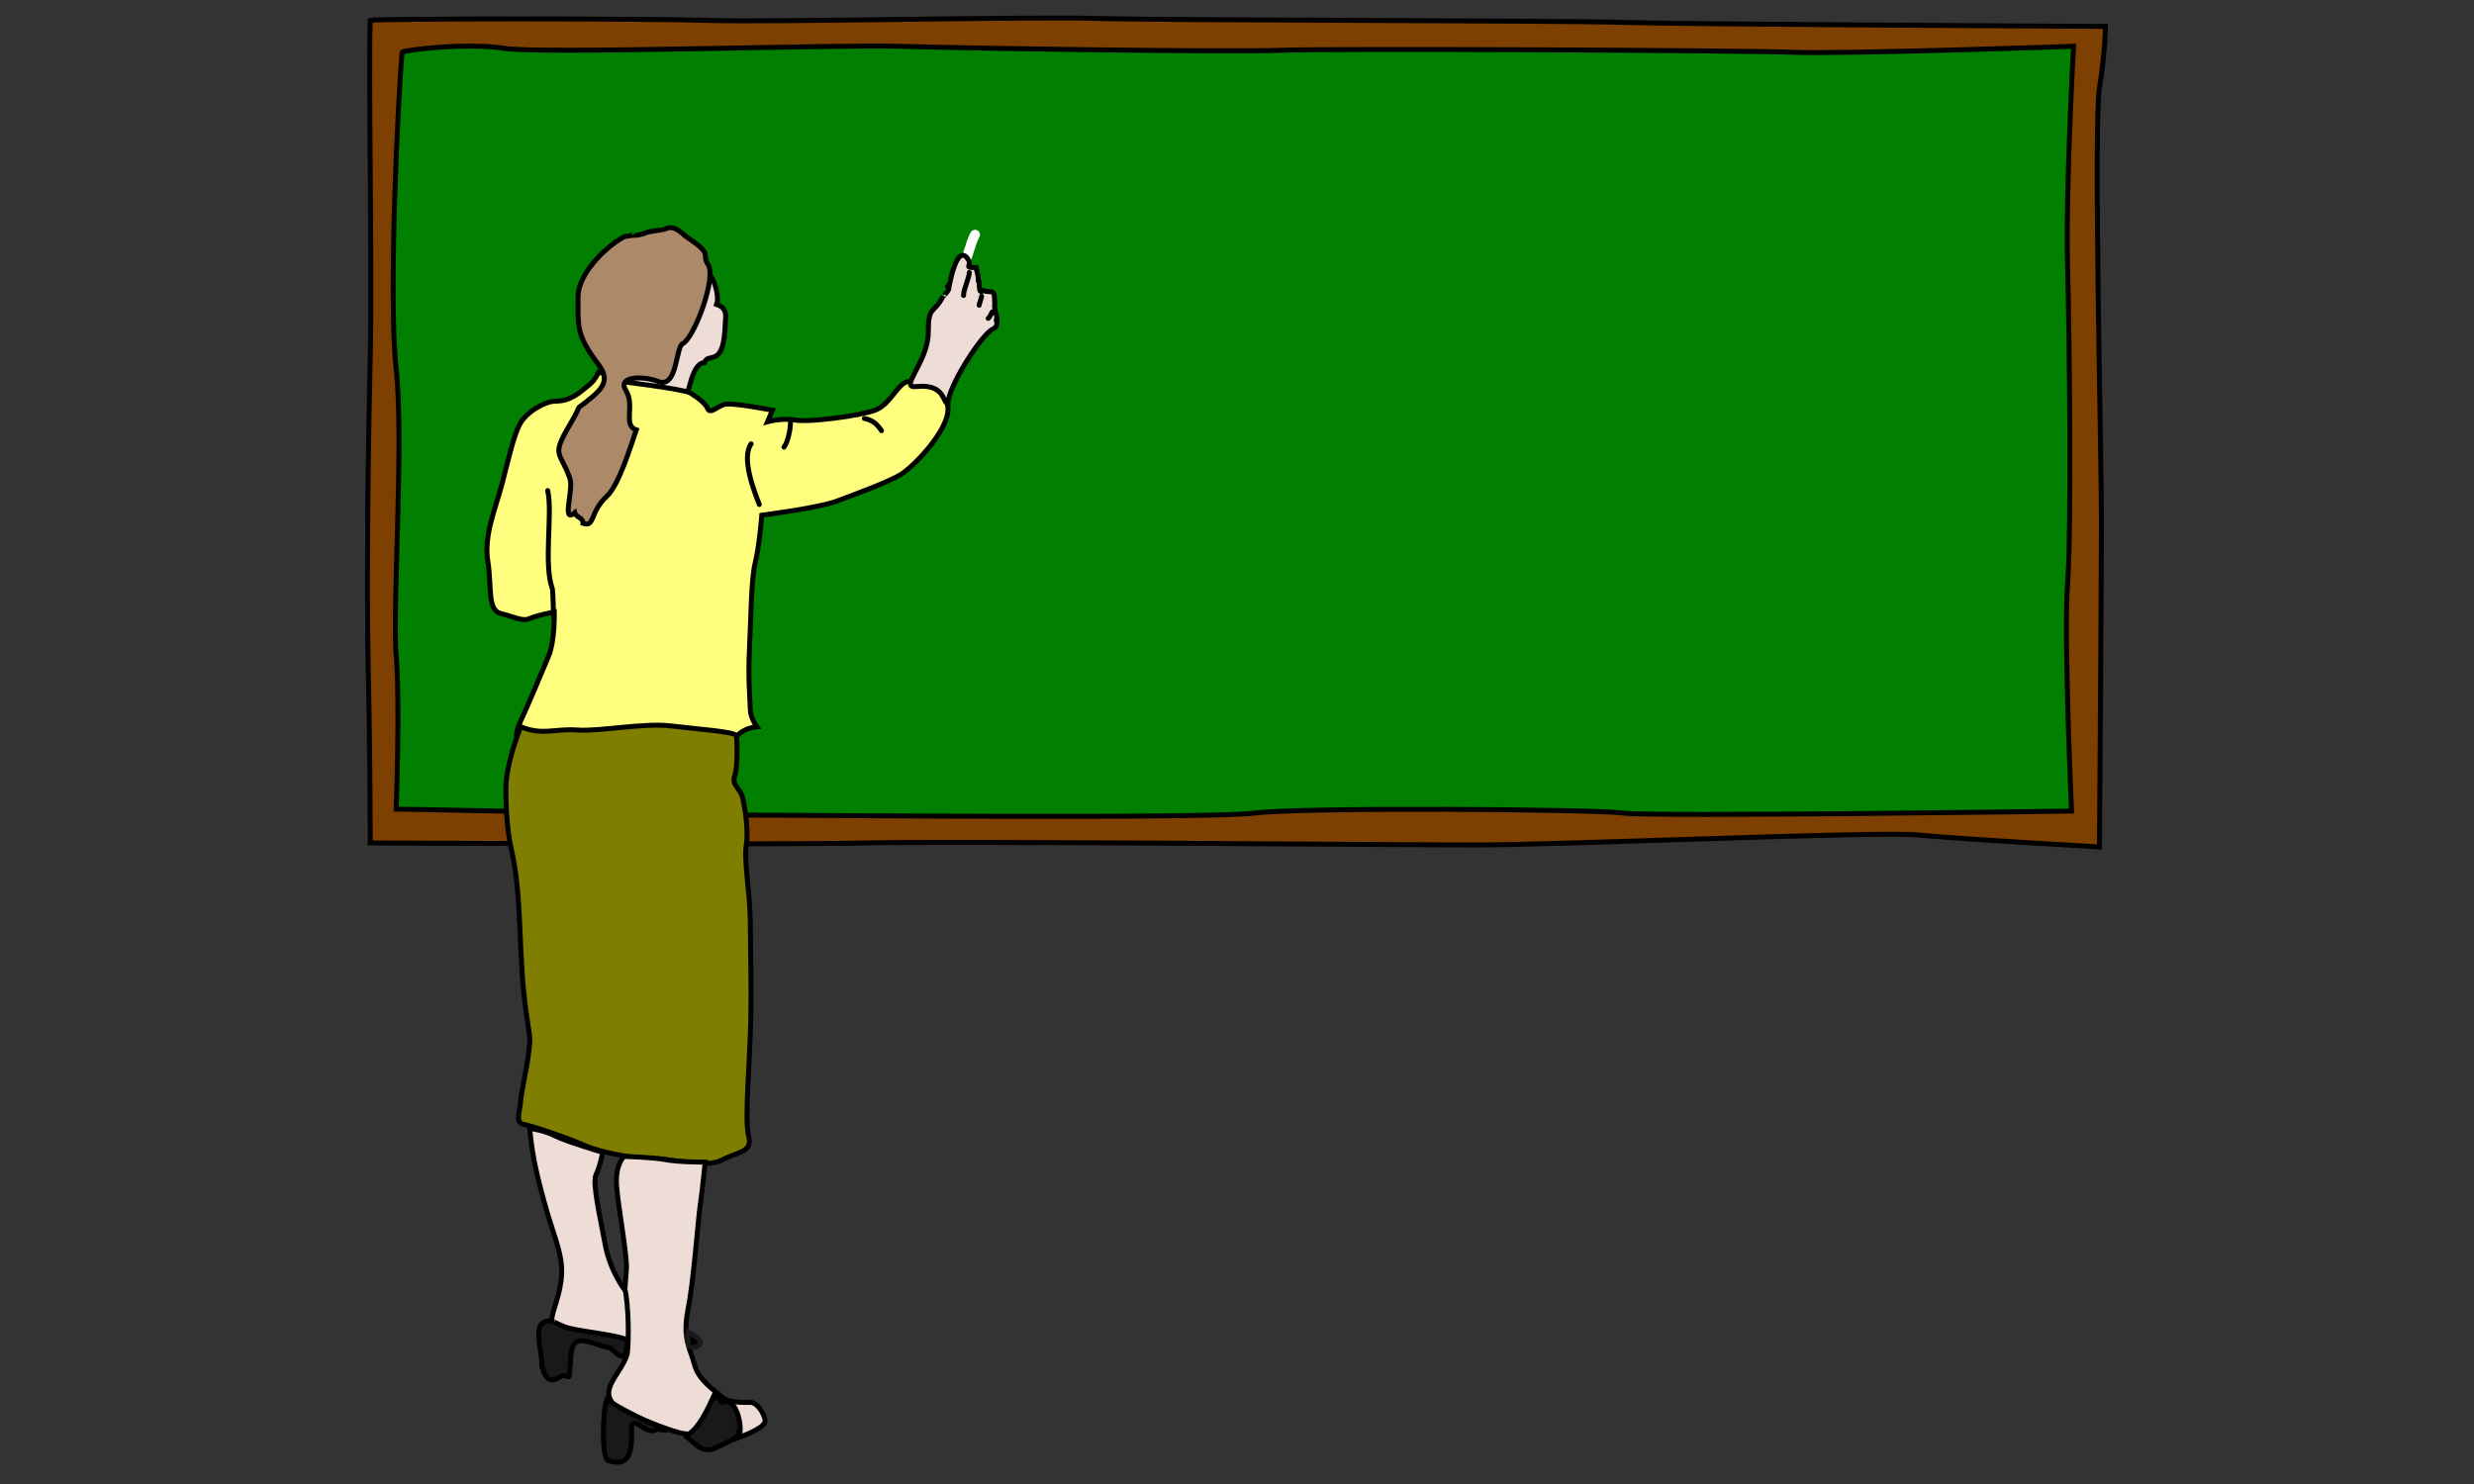 <?xml version="1.0" encoding="utf-8"?>
<!-- Generator: Adobe Illustrator 15.1.0, SVG Export Plug-In . SVG Version: 6.00 Build 0)  -->
<!DOCTYPE svg PUBLIC "-//W3C//DTD SVG 1.1//EN" "http://www.w3.org/Graphics/SVG/1.1/DTD/svg11.dtd">
<svg version="1.1" id="_x23_Layer_1" xmlns="http://www.w3.org/2000/svg" xmlns:xlink="http://www.w3.org/1999/xlink" x="0px"
	 y="0px" width="500px" height="300px" viewBox="0 0 500 300" enable-background="new 0 0 500 300" xml:space="preserve">
<rect x="0" y="0" width="500" height="300" fill="#333333" stroke="none"/>
<path fill-rule="evenodd" clip-rule="evenodd" fill="#7E4000" stroke="#000000" stroke-width="1" stroke-linecap="round" stroke-miterlimit="2.613" d="
	M74.833,4.127c-0.403,9.663,0.402,51.132,0,67.64c-0.403,16.507-0.805,45.897-0.403,64.016c0.403,18.118,0.403,34.625,0.403,34.625
	s82.939,0.403,100.251,0c17.313-0.402,105.083,0.402,123.201,0.402c18.117,0,81.328-2.818,89.38-2.013
	c8.053,0.805,36.639,2.415,36.639,2.415s0.402-54.756,0.402-66.431c0-11.676-1.61-79.315-0.402-86.965
	c1.207-7.65,1.207-12.481,1.207-12.481s-84.549-0.403-97.433-0.806c-12.884-0.402-93.004-0.403-106.693-0.805
	c-13.688-0.402-66.028,0.806-78.107,0.403S75.638,3.724,74.833,4.127z"/>
<path fill-rule="evenodd" clip-rule="evenodd" fill="#017F01" stroke="#000000" stroke-width="1" stroke-linecap="round" stroke-miterlimit="2.613" d="
	M81.275,10.569c-0.805,8.455-2.818,49.521-1.208,64.016c1.611,14.494-0.805,48.717,0,57.977c0.805,9.26,0,31.001,0,31.001
	s62.003,1.208,70.458,1.208c8.455,0,93.81,0.805,103.07-0.402c9.26-1.208,68.847-0.806,74.483,0
	c5.637,0.805,90.589-0.403,90.589-0.403s-1.61-35.43-0.806-45.897c0.806-10.468,0.403-49.12,0-64.419
	c-0.402-15.299,1.208-44.288,1.208-44.288s-46.703,1.61-56.769,1.208c-10.065-0.403-93.004-0.805-103.473-0.403
	c-10.468,0.403-64.016-0.403-76.899-0.805s-72.471,1.611-80.121,0.403C94.159,8.556,81.275,10.166,81.275,10.569z"/>
<path fill-rule="evenodd" clip-rule="evenodd" fill="#EEDDD6" stroke="#000000" stroke-width="1" stroke-linecap="round" stroke-miterlimit="2.613" d="
	M128.678,60.468c-0.85,5.898-6.268,13.419-1.12,17.02c3.158,2.209,7.276,3.483,10.983,2.941c0.557-0.082,1.219-7.114,3.813-7.114
	c0.813-2.343,3.954,1.509,4.225-8c0.035-1.226,0.598-2.961-1.738-3.77c0.757-1.829-1.02-10.032-7.251-8.165
	C132.025,55.047,133.218,56.644,128.678,60.468z"/>
<path fill-rule="evenodd" clip-rule="evenodd" fill="#FFFE7F" stroke="#000000" stroke-width="1" stroke-linecap="round" stroke-miterlimit="2.613" d="
	M121.135,74.973c-1.161,2.321-1.658,2.486-3.481,3.979c-1.823,1.492-3.481,2.155-5.47,2.155c-1.989,0-5.802,2.156-7.128,4.642
	c-1.326,2.486-2.321,7.294-3.647,12.267c-1.326,4.973-3.647,10.277-2.818,15.417c0.829,5.139-0.166,9.946,2.652,10.609
	s4.31,1.657,5.802,0.995c1.492-0.663,4.973-1.327,4.973-1.327s0.166,5.802-1.16,8.952c-1.326,3.149-4.144,9.946-5.636,13.096
	c-1.492,3.149-0.829,4.642,0.829,4.642s27.518,1.492,31.662,0.663c4.145-0.829,9.78-0.663,11.272-2.32
	c1.492-1.658,3.978-1.824,3.978-1.824s-1.326-1.823-1.326-3.481s-0.498-5.968-0.166-12.433c0.332-6.465,0.332-13.924,1.161-17.24
	c0.829-3.315,1.326-9.615,1.326-9.615s11.604-1.491,15.085-2.818c3.481-1.326,10.443-3.813,13.096-5.47
	c2.652-1.658,9.449-8.786,9.449-13.096c0-4.31-5.968-6.134-8.123-5.636c-2.155,0.498-3.481,4.642-6.631,5.802
	c-3.15,1.16-13.427,2.487-16.08,1.989s-5.636,0.332-5.636,0.332l0.995-2.321c0,0-8.289-1.658-9.78-1.16
	c-1.492,0.497-2.818,1.989-3.315,0.829c-0.498-1.161-2.155-2.321-3.481-3.149c-1.326-0.829-15.25-2.487-15.25-2.487
	S120.969,75.139,121.135,74.973z"/>
<path fill-rule="evenodd" clip-rule="evenodd" fill="#AC8969" stroke="#000000" stroke-width="1" stroke-linecap="round" stroke-miterlimit="2.613" d="
	M130.75,46.958c-0.593,0.358-2.455,0.763-2.667,0.568c0.012,0.081-1.422,0.12-2.141,0.426c-3.744,2.145-9.117,7.451-9.117,12.059
	c0,5.191-0.291,7.142,2.543,11.466c2.075,3.167,4.747,4.992,0.549,8.577c-4.805,4.104-1.406,0.155-4.694,5.707
	c-3.951,6.673-1.977,5.38-0.057,10.927c0.832,2.404-1.794,9.274,0.995,6.962c0.251,0.977,1.758,0.98,1.658,2.155
	c2.46,0.852,1.332-2.268,4.807-5.47c2.464-2.27,4.808-10.071,5.968-13.427c-2.796-0.97-0.175-4.804-2.112-8
	c-1.854-3.057,3.939-2.846,6.422-1.824c4.086,1.683,3.58-6.872,5.096-7.625c2.271-1.128,6.95-13.424,5.058-16.08
	c-1.429-2.005,1.393-1.743-4.31-5.484c-0.854-0.561-2.481-2.737-4.561-1.478C134.176,46.425,131.378,46.759,130.75,46.958z"/>
<path fill-rule="evenodd" clip-rule="evenodd" fill="none" stroke="#000000" stroke-width="1" stroke-linecap="round" stroke-miterlimit="2.613" d="
	M110.692,99.175c1.049,4.665-0.9,14.85,0.952,19.892c0.081,0.219,0.241,4.871,0.208,5.636"/>
<path fill-rule="evenodd" clip-rule="evenodd" fill="none" stroke="#FFFFFF" stroke-width="2" stroke-linecap="round" stroke-miterlimit="2.613" d="
	M197.057,47.456c-0.74,1.026-2.056,6.591-2.818,7.293"/>
<path fill-rule="evenodd" clip-rule="evenodd" fill="#EEDDD6" stroke="#000000" stroke-width="1" stroke-linecap="round" stroke-miterlimit="2.613" d="
	M184.126,77.957c-0.876-1.049,3.481-5.68,3.481-10.775c0-5.668,1.078-3.481,2.984-7.294c-0.009,0.07,1.353-1.315,1.146-1.591
	c0.035-0.008,1.568-9.582,3.95-5.825c0.849,1.34-1.143,1.615,1.534,1.615c0,0.069,0.498,1.379,0.498,2.486
	c0.363,0-0.11,3.132,0.885,2.183c2.117,0.579,2.43-0.697,2.43,2.956c-0.23,0,0.497,2.493,0.497,2.818
	c-0.662,0,0.788,1.168-0.952,2.032c-2.262,1.123-8.994,11.622-8.994,15.042c-1.158-0.24-0.525-3.924-6.134-3.481
	C184.73,78.179,184.371,78.249,184.126,77.957z"/>
<path fill-rule="evenodd" clip-rule="evenodd" fill="none" stroke="#000000" stroke-width="1" stroke-linecap="round" stroke-miterlimit="2.613" d="
	M195.896,55.081c0.031,0.969-1.16,3.357-1.16,4.642"/>
<path fill-rule="evenodd" clip-rule="evenodd" fill="none" stroke="#000000" stroke-width="1" stroke-linecap="round" stroke-miterlimit="2.613" d="
	M198.383,59.888c-0.049,0.458-0.512,1.636-0.497,1.824"/>
<path fill-rule="evenodd" clip-rule="evenodd" fill="none" stroke="#000000" stroke-width="1" stroke-linecap="round" stroke-miterlimit="2.613" d="
	M200.538,63.038c-0.127,0.215-0.585,1.27-0.829,1.326"/>
<path fill-rule="evenodd" clip-rule="evenodd" fill="none" stroke="#000000" stroke-width="1" stroke-linecap="round" stroke-miterlimit="2.613" d="
	M151.802,89.726c-2.037,2.828,0.618,9.605,1.658,12.267"/>
<path fill-rule="evenodd" clip-rule="evenodd" fill="none" stroke="#000000" stroke-width="1" stroke-linecap="round" stroke-miterlimit="2.613" d="
	M159.759,85.416c0,1.346-0.529,4.002-1.326,4.973"/>
<path fill-rule="evenodd" clip-rule="evenodd" fill="none" stroke="#000000" stroke-width="1" stroke-linecap="round" stroke-miterlimit="2.613" d="
	M174.678,84.587c1.735,0.387,2.528,1.093,3.481,2.486"/>
<path fill-rule="evenodd" clip-rule="evenodd" fill="#7F7E00" stroke="#000000" stroke-width="1" stroke-linecap="round" stroke-miterlimit="2.613" d="
	M105.222,146.916c-0.663,1.824-2.984,7.792-2.984,12.598c0,4.808,0.332,8.62,1.16,12.433s1.326,7.626,1.658,15.251
	s0.498,11.935,1.326,17.737c0.829,5.802,0.829,4.476,0.498,7.625c-0.332,3.149-1.492,7.957-1.658,10.111
	c-0.166,2.155-1.161,4.311,0.663,4.642c1.824,0.332,9.117,2.818,12.433,4.311c3.315,1.491,12.102,2.983,14.09,2.652
	c1.989-0.332,9.946,1.989,13.262,0.331c3.315-1.657,5.139-1.657,5.636-3.149c0.498-1.492-0.332-0.829-0.332-5.802
	c0-4.974,0.332-8.123,0.663-16.411s0-17.737,0-22.876s-1.326-12.599-0.829-15.416c0.497-2.818-0.166-7.128-0.663-9.449
	c-0.498-2.32-2.321-2.652-1.658-4.642c0.663-1.988,0.498-7.293,0.332-8.122c-0.166-0.829-7.791-1.326-13.261-1.989
	s-14.421,1.16-18.897,0.829C112.184,147.248,109.697,148.739,105.222,146.916z"/>
<path fill-rule="evenodd" clip-rule="evenodd" fill="#EEDDD6" stroke="#000000" stroke-width="1" stroke-linecap="round" stroke-miterlimit="2.613" d="
	M107.045,228.142c0.497,4.808,0.995,7.626,2.818,14.422c1.824,6.796,3.813,10.609,3.647,14.919c-0.166,4.31-1.989,7.46-1.989,9.449
	c0,1.988,6.63,3.149,9.283,3.646c2.652,0.497,6.796,0.828,5.802,3.646s-4.145,5.637-3.481,8.123c0.663,2.486,4.31,3.481,5.305,3.979
	c0.994,0.497,7.957,3.315,9.78,3.48c1.824,0.166,8.455,1.823,10.609,0.995c2.155-0.829,6.133-2.321,5.802-3.813
	c-0.332-1.492-1.658-3.481-2.984-3.481s-4.31,0.166-5.802-1.16s-4.642-3.315-5.471-6.465c-0.829-3.15-2.486-5.305-1.326-11.106
	s1.989-17.737,2.486-21.219c0.497-3.48,0.995-8.62,0.995-8.62s-5.47,0-7.957-0.497c-2.487-0.497-8.454-0.663-8.454-0.663
	s-1.824,1.658-1.492,5.968c0.332,4.311,2.155,14.09,1.989,16.743c-0.166,2.652-0.332,4.31-0.332,4.31s-2.984-3.813-3.979-9.283
	s-2.652-12.433-1.823-14.09c0.829-1.658,1.326-4.476,1.326-4.476s-7.294-2.155-9.615-3.315S107.376,228.142,107.045,228.142z"/>
<path fill-rule="evenodd" clip-rule="evenodd" fill="none" stroke="#000000" stroke-width="1" stroke-linecap="round" stroke-miterlimit="2.613" d="
	M126.274,260.466c0.829,3.647,0.829,10.775,0.498,13.096"/>
<path fill-rule="evenodd" clip-rule="evenodd" fill="#191919" stroke="#000000" stroke-width="1" stroke-linecap="round" stroke-miterlimit="2.613" d="
	M111.355,267.014c-4.172-0.151-1.823,5.513-1.823,9.034c0.021,0,0.618,4.185,3.192,2.529c2.856-1.837,2.041,2.737,2.676-4.684
	c0.426-4.97,4.073-2.105,7.739-1.435c0.93,0.169,3.633,4.639,3.633-1.55c-1.73-1.131-11.577-1.889-13.082-2.875
	c-0.181-0.118-2.34-0.947-1.96-1.011L111.355,267.014z"/>
<path fill-rule="evenodd" clip-rule="evenodd" stroke="#191919" stroke-width="1" stroke-linecap="round" stroke-miterlimit="2.613" d="
	M138.624,269.086c0.005,0.001,5.169,2.312,1.683,3.287c-0.995,0.278-1.269-0.503-1.269-1.464
	C138.869,270.909,138.688,269.093,138.624,269.086z"/>
<path fill-rule="evenodd" clip-rule="evenodd" fill="#191919" stroke="#000000" stroke-width="1" stroke-linecap="round" stroke-miterlimit="2.613" d="
	M134.728,288.979c-2.133-0.571-10.935-4.936-11.547-5.831c-0.161-0.234-0.013-0.021-0.293,0.109l-0.261-0.246
	c-0.858,2.304-1.098,11.904,0.332,12.267c1.963,0.497,5.029,1.46,4.684-6.133c-0.173-3.813,2.835,1.173,4.973-0.124
	C133.127,288.71,134.923,289.45,134.728,288.979z"/>
<path fill-rule="evenodd" clip-rule="evenodd" fill="#191919" stroke="#000000" stroke-width="1" stroke-linecap="round" stroke-miterlimit="2.613" d="
	M144.342,282.016c-1.196,2.553-3.239,7.344-5.967,8.289c1.666,0.576,3.12,4.128,6.673,2.197c0.875-0.476,4.339-1.783,4.267-2.695
	c0.793,0.328,0.03-7.683-3.315-6.299L144.342,282.016z"/>
</svg>
